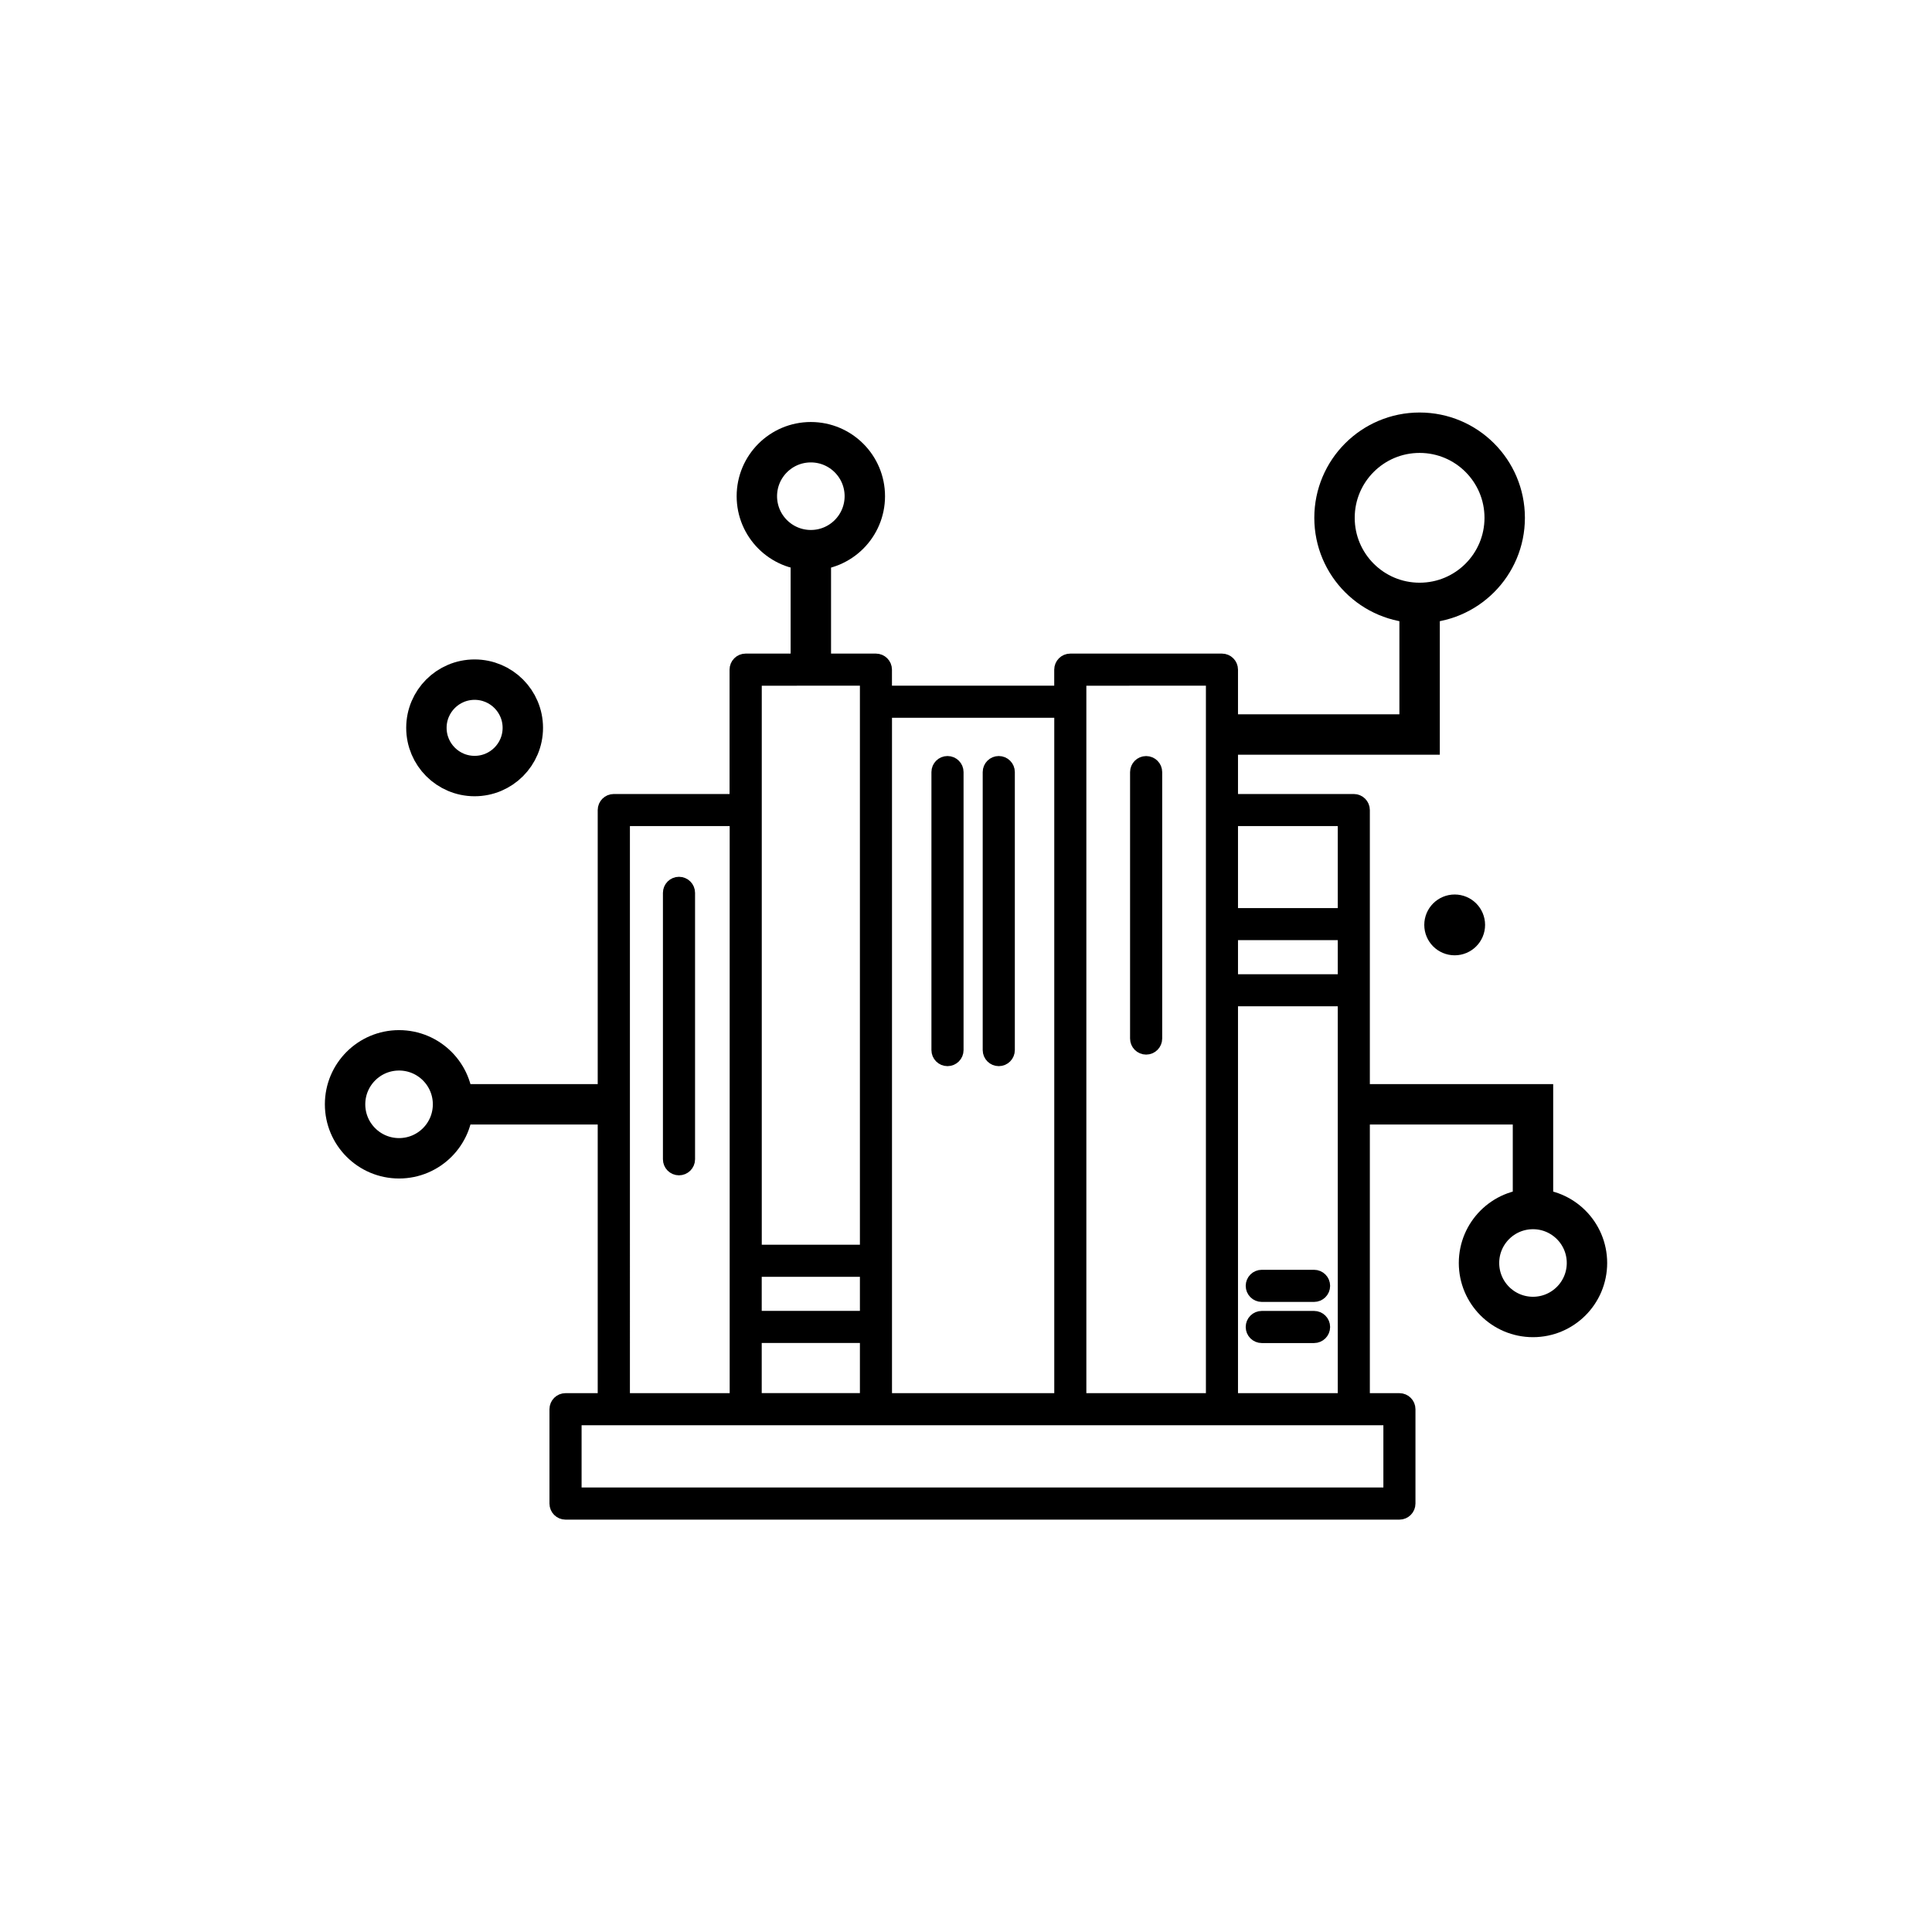 <?xml version="1.0" encoding="UTF-8" standalone="no"?>
<!-- Created with Inkscape (http://www.inkscape.org/) -->

<svg
   xmlns:dc="http://purl.org/dc/elements/1.1/"
   xmlns:cc="http://creativecommons.org/ns#"
   xmlns:rdf="http://www.w3.org/1999/02/22-rdf-syntax-ns#"
   xmlns:svg="http://www.w3.org/2000/svg"
   xmlns="http://www.w3.org/2000/svg"
   xmlns:sodipodi="http://sodipodi.sourceforge.net/DTD/sodipodi-0.dtd"
   xmlns:inkscape="http://www.inkscape.org/namespaces/inkscape"
   width="47.814mm"
   height="47.814mm"
   viewBox="0 0 47.814 47.814"
   version="1.1"
   id="svg3925"
   inkscape:version="0.92.2 (5c3e80d, 2017-08-06)"
   sodipodi:docname="blis-icon.svg">
  <defs
     id="defs3919" />
  <sodipodi:namedview
     id="base"
     pagecolor="#ffffff"
     bordercolor="#666666"
     borderopacity="1.0"
     inkscape:pageopacity="0.0"
     inkscape:pageshadow="2"
     inkscape:zoom="0.49497475"
     inkscape:cx="-58.135289"
     inkscape:cy="-152.342"
     inkscape:document-units="mm"
     inkscape:current-layer="layer1"
     showgrid="false"
     fit-margin-top="0"
     fit-margin-left="0"
     fit-margin-right="0"
     fit-margin-bottom="0"
     inkscape:window-width="1366"
     inkscape:window-height="699"
     inkscape:window-x="0"
     inkscape:window-y="33"
     inkscape:window-maximized="1" />
  <g
     inkscape:label="Layer 1"
     inkscape:groupmode="layer"
     id="layer1"
     transform="translate(-118.968,-43.283)">
    <g
       transform="translate(2.523,-63.731)"
       id="g1928">
      <g
         transform="translate(75.74,-87.903)"
         id="g1224">
        <g
           id="g1182"
           transform="translate(4.544,-10.557)">
          <path
             style="stroke:#000000;stroke-width:0.265;stroke-opacity:1"
             id="path4-6"
             d="m 70.795,240.085 h -0.865 v -14.563 c 0,-0.146 -0.118,-0.265 -0.265,-0.265 h -2.998 v -3.21 c 0,-0.146 -0.118,-0.265 -0.265,-0.265 h -3.753 c -0.146,0 -0.265,0.118 -0.265,0.265 v 0.529 h -4.281 v -0.529 c 0,-0.146 -0.118,-0.265 -0.265,-0.265 h -3.224 c -0.146,0 -0.265,0.118 -0.265,0.265 v 3.21 h -2.998 c -0.146,0 -0.265,0.118 -0.265,0.265 v 14.563 H 50.157 c -0.146,0 -0.265,0.118 -0.265,0.265 v 2.335 c 0,0.146 0.118,0.265 0.265,0.265 h 20.637 c 0.146,0 0.265,-0.118 0.265,-0.265 v -2.335 c 0,-0.146 -0.118,-0.265 -0.265,-0.265 z m -4.128,0 v -9.839 h 2.734 v 9.839 h -2.734 z m 2.734,-10.368 h -2.734 v -1.108 h 2.734 z m 0,-3.931 v 2.294 h -2.734 v -2.294 z m -3.263,-3.475 v 17.774 H 62.914 V 222.312 Z m -3.753,0.794 v 16.98 h -4.281 v -16.98 z m -4.81,14.944 h -2.695 v -1.108 h 2.695 z m -2.695,0.529 h 2.695 v 1.506 h -2.695 z m 2.695,-16.267 v 14.101 H 54.881 V 222.312 Z m -5.957,3.475 h 2.734 v 14.299 H 51.618 Z m 18.912,16.634 H 50.422 v -1.806 h 20.108 z"
             inkscape:connector-curvature="0" />
          <path
             style="stroke:#000000;stroke-width:0.265;stroke-opacity:1"
             id="path6-2"
             d="m 68.682,238.05 h -1.294 c -0.146,0 -0.265,0.118 -0.265,0.265 0,0.146 0.118,0.265 0.265,0.265 h 1.294 c 0.146,0 0.265,-0.118 0.265,-0.265 0,-0.146 -0.119,-0.265 -0.265,-0.265 z"
             inkscape:connector-curvature="0" />
          <path
             style="stroke:#000000;stroke-width:0.265;stroke-opacity:1"
             id="path8-61"
             d="m 67.388,237.562 h 1.294 c 0.146,0 0.265,-0.118 0.265,-0.265 0,-0.146 -0.118,-0.265 -0.265,-0.265 h -1.294 c -0.146,0 -0.265,0.118 -0.265,0.265 0,0.146 0.118,0.265 0.265,0.265 z"
             inkscape:connector-curvature="0" />
          <path
             style="stroke:#000000;stroke-width:0.265;stroke-opacity:1"
             id="path10-8"
             d="m 64.526,231.441 c 0.146,0 0.265,-0.118 0.265,-0.265 v -6.593 c 0,-0.146 -0.118,-0.265 -0.265,-0.265 -0.146,0 -0.265,0.118 -0.265,0.265 v 6.593 c 0,0.146 0.118,0.265 0.265,0.265 z"
             inkscape:connector-curvature="0" />
          <path
             style="stroke:#000000;stroke-width:0.265;stroke-opacity:1"
             id="path12-79"
             d="m 52.965,227.306 c -0.146,0 -0.265,0.118 -0.265,0.265 v 6.593 c 0,0.146 0.118,0.265 0.265,0.265 0.146,0 0.265,-0.118 0.265,-0.265 v -6.593 c 0,-0.146 -0.118,-0.265 -0.265,-0.265 z"
             inkscape:connector-curvature="0" />
          <path
             style="stroke:#000000;stroke-width:0.265;stroke-opacity:1"
             id="path14-2"
             d="m 60.879,231.727 c 0.146,0 0.265,-0.118 0.265,-0.265 v -6.88 c 0,-0.146 -0.118,-0.265 -0.265,-0.265 -0.146,0 -0.265,0.118 -0.265,0.265 v 6.88 c 0,0.146 0.119,0.265 0.265,0.265 z"
             inkscape:connector-curvature="0" />
          <path
             style="stroke:#000000;stroke-width:0.265;stroke-opacity:1"
             id="path16-02"
             d="m 59.61,231.727 c 0.146,0 0.265,-0.118 0.265,-0.265 v -6.88 c 0,-0.146 -0.118,-0.265 -0.265,-0.265 -0.146,0 -0.265,0.118 -0.265,0.265 v 6.88 c 0,0.146 0.118,0.265 0.265,0.265 z"
             inkscape:connector-curvature="0" />
        </g>
        <path
           style="fill:none;stroke:#000000;stroke-width:1;stroke-linecap:butt;stroke-linejoin:miter;stroke-miterlimit:4;stroke-dasharray:none;stroke-opacity:1"
           d="m 71.211,213.095 h 4.627 v -3.559"
           id="path1184"
           inkscape:connector-curvature="0" />
        <path
           style="fill:none;stroke:#000000;stroke-width:1;stroke-linecap:butt;stroke-linejoin:miter;stroke-miterlimit:4;stroke-dasharray:none;stroke-opacity:1"
           d="m 74.474,222.247 h 4.17 v 2.591"
           id="path1186"
           inkscape:connector-curvature="0" />
        <path
           style="fill:none;stroke:#000000;stroke-width:1;stroke-linecap:butt;stroke-linejoin:miter;stroke-miterlimit:4;stroke-dasharray:none;stroke-opacity:1"
           d="m 55.632,222.247 h -3.715"
           id="path1188"
           inkscape:connector-curvature="0" />
        <path
           style="fill:none;stroke:#000000;stroke-width:1;stroke-linecap:butt;stroke-linejoin:miter;stroke-miterlimit:4;stroke-dasharray:none;stroke-opacity:1"
           d="m 60.772,211.226 v -2.692"
           id="path1192"
           inkscape:connector-curvature="0" />
        <circle
           style="opacity:1;fill:none;fill-opacity:1;stroke:#000000;stroke-width:1;stroke-linecap:round;stroke-linejoin:round;stroke-miterlimit:4;stroke-dasharray:none;stroke-dashoffset:0;stroke-opacity:1;paint-order:stroke fill markers"
           id="path1194"
           cx="60.772"
           cy="207.197"
           r="1.336" />
        <circle
           r="2.106"
           cy="207.732"
           cx="75.838"
           id="circle1196"
           style="opacity:1;fill:none;fill-opacity:1;stroke:#000000;stroke-width:1;stroke-linecap:round;stroke-linejoin:round;stroke-miterlimit:4;stroke-dasharray:none;stroke-dashoffset:0;stroke-opacity:1;paint-order:stroke fill markers" />
        <circle
           style="opacity:1;fill:none;fill-opacity:1;stroke:#000000;stroke-width:1;stroke-linecap:round;stroke-linejoin:round;stroke-miterlimit:4;stroke-dasharray:none;stroke-dashoffset:0;stroke-opacity:1;paint-order:stroke fill markers"
           id="circle1198"
           cx="78.644"
           cy="226.174"
           r="1.336" />
        <circle
           r="1.336"
           cy="222.247"
           cx="50.581"
           id="circle1200"
           style="opacity:1;fill:none;fill-opacity:1;stroke:#000000;stroke-width:1;stroke-linecap:round;stroke-linejoin:round;stroke-miterlimit:4;stroke-dasharray:none;stroke-dashoffset:0;stroke-opacity:1;paint-order:stroke fill markers" />
        <circle
           style="opacity:1;fill:none;fill-opacity:1;stroke:#000000;stroke-width:1;stroke-linecap:round;stroke-linejoin:round;stroke-miterlimit:4;stroke-dasharray:none;stroke-dashoffset:0;stroke-opacity:1;paint-order:stroke fill markers"
           id="circle1202"
           cx="52.451"
           cy="212.93"
           r="1.193" />
        <circle
           r="0.332"
           cy="217.807"
           cx="76.706"
           id="circle1204"
           style="opacity:1;fill:#000000;fill-opacity:1;stroke:#000000;stroke-width:0.841;stroke-linecap:round;stroke-linejoin:round;stroke-miterlimit:4;stroke-dasharray:none;stroke-dashoffset:0;stroke-opacity:1;paint-order:stroke fill markers" />
      </g>
      <rect
         y="107.015"
         x="116.445"
         height="47.814"
         width="47.814"
         id="rect1853"
         style="opacity:1;fill:none;fill-opacity:1;stroke:none;stroke-width:1;stroke-linecap:round;stroke-linejoin:round;stroke-miterlimit:4;stroke-dasharray:none;stroke-dashoffset:0;stroke-opacity:1;paint-order:stroke fill markers" />
    </g>
  </g>
</svg>
